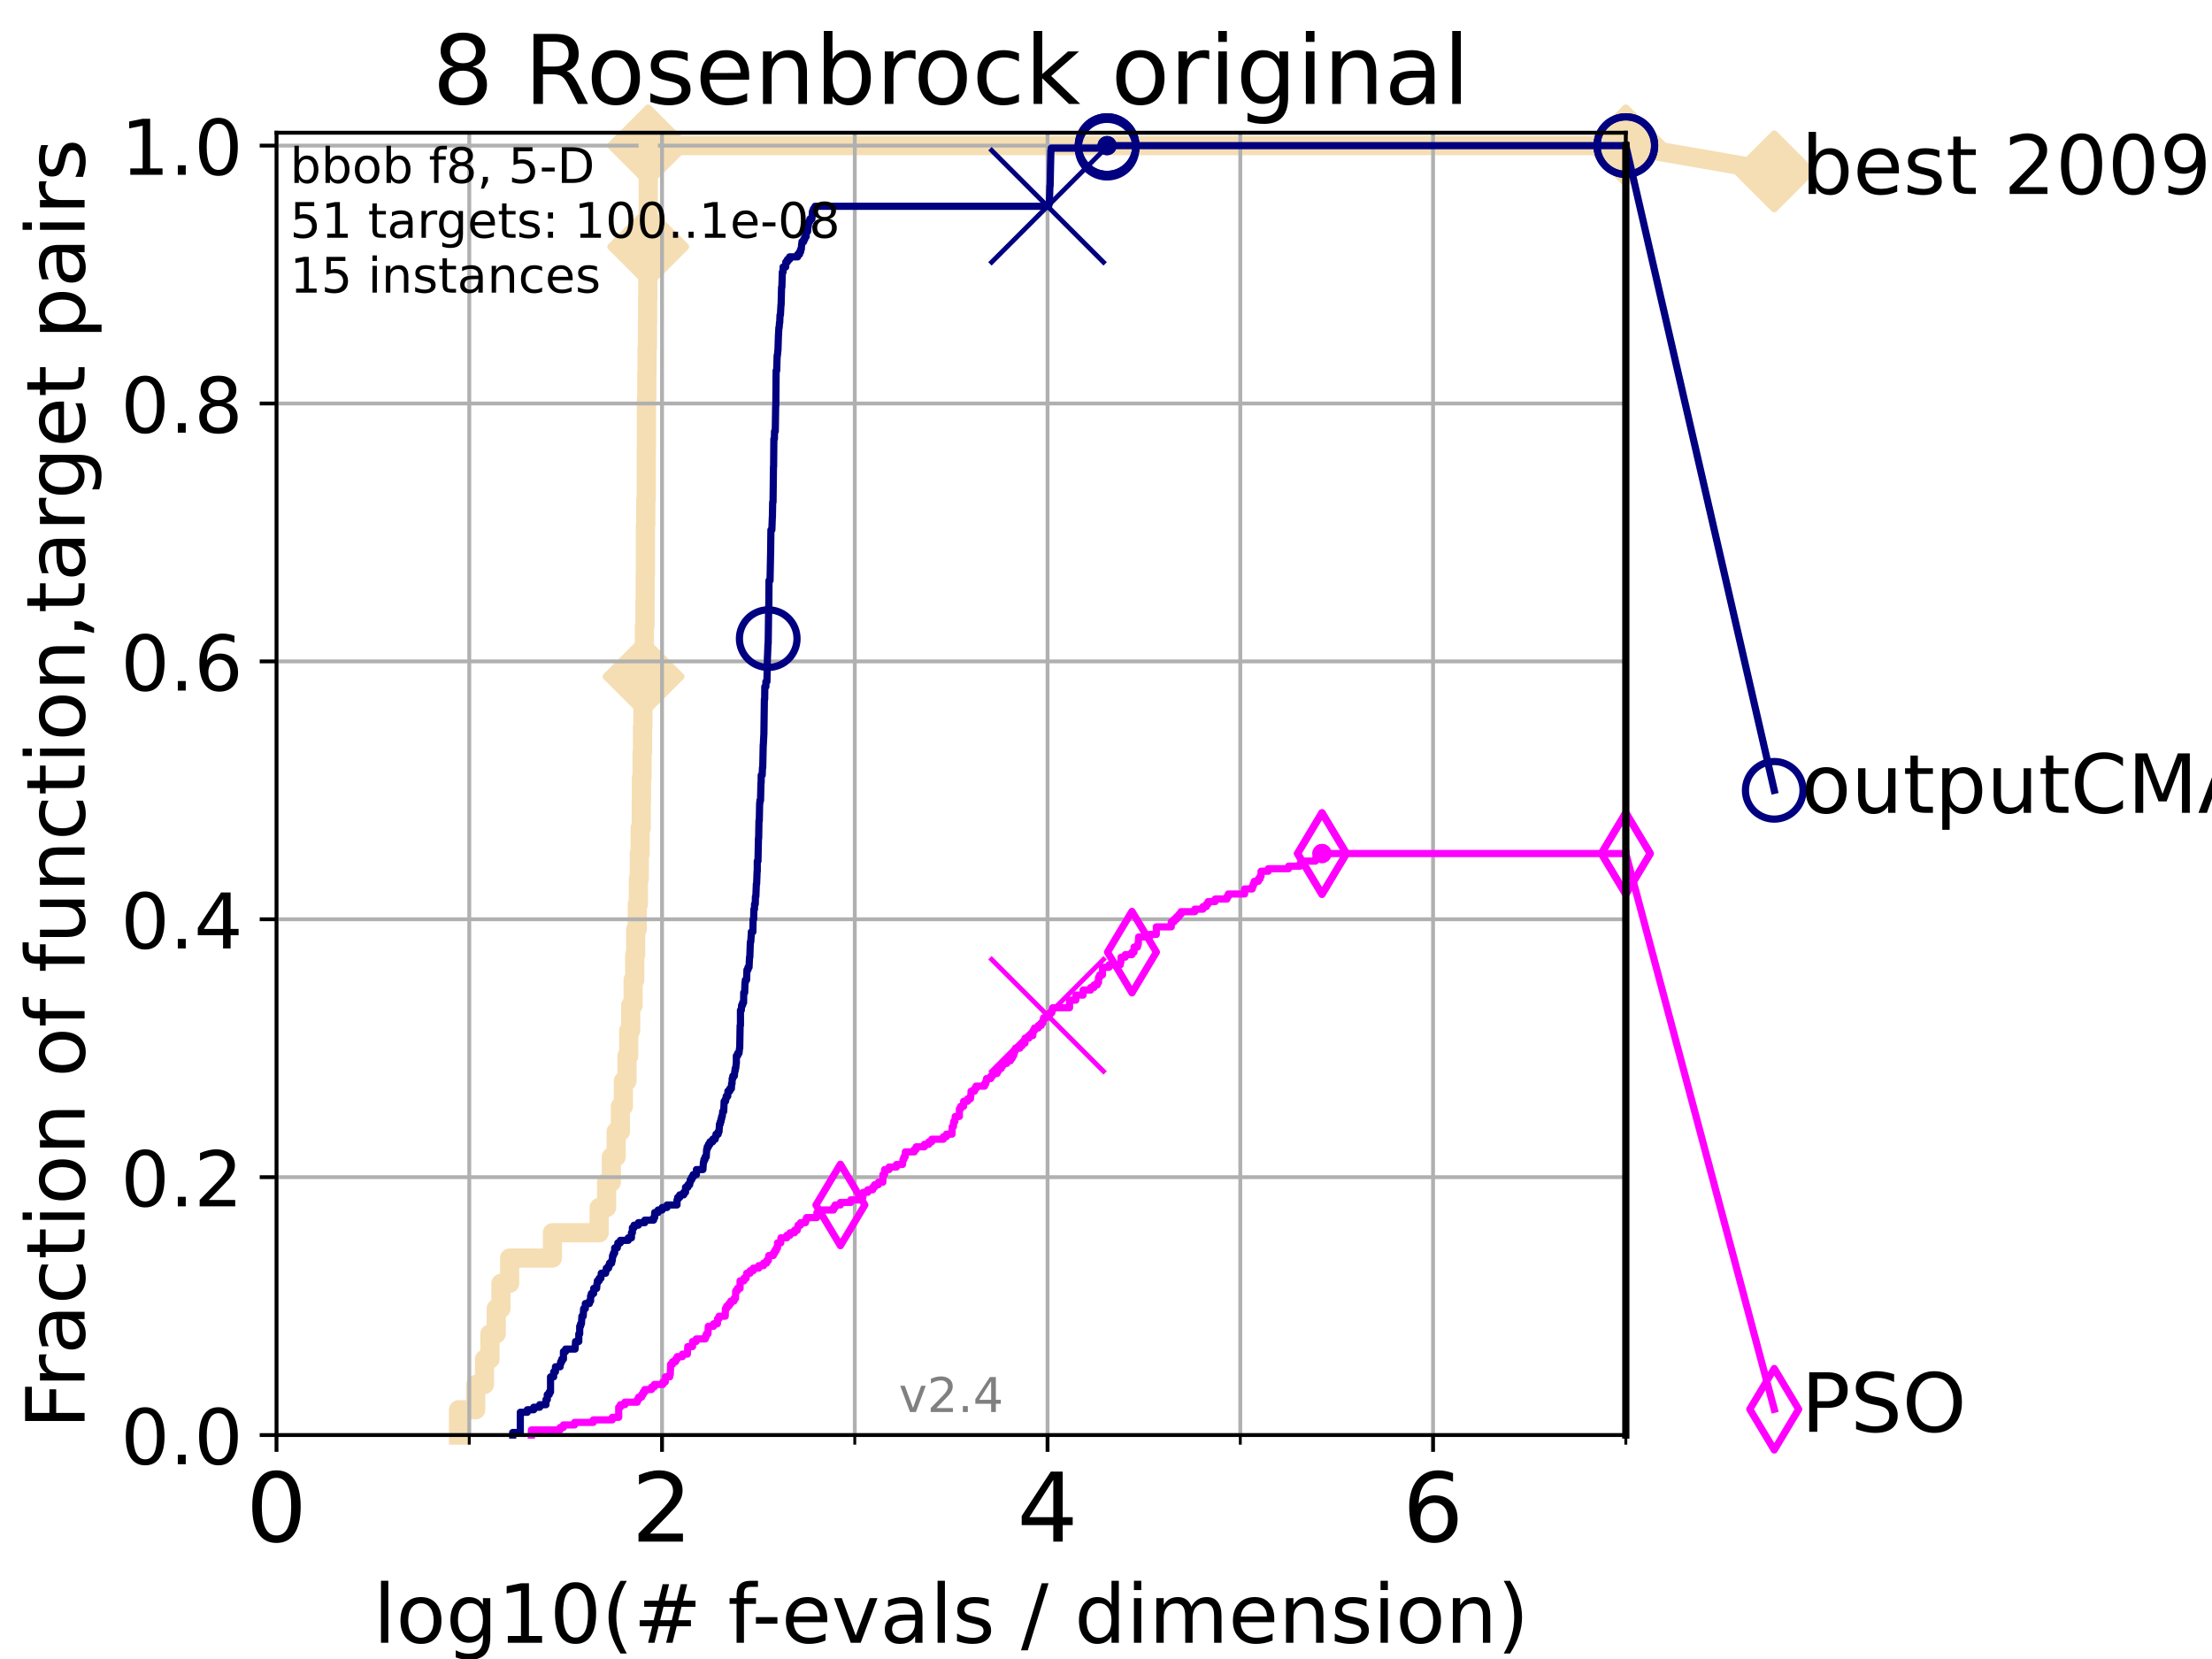 <?xml version="1.0" encoding="utf-8" standalone="no"?>
<!DOCTYPE svg PUBLIC "-//W3C//DTD SVG 1.1//EN"
  "http://www.w3.org/Graphics/SVG/1.1/DTD/svg11.dtd">
<!-- Created with matplotlib (https://matplotlib.org/) -->
<svg height="345.6pt" version="1.1" viewBox="0 0 460.8 345.6" width="460.8pt" xmlns="http://www.w3.org/2000/svg" xmlns:xlink="http://www.w3.org/1999/xlink">
 <defs>
  <style type="text/css">*{stroke-linecap:butt;stroke-linejoin:round;}</style>
 </defs>
 <g id="figure_1">
  <g id="patch_1">
   <path d="M 0 345.6 
L 460.8 345.6 
L 460.8 0 
L 0 0 
z
" style="fill:#ffffff;"/>
  </g>
  <g id="axes_1">
   <g id="patch_2">
    <path d="M 57.6 298.944 
L 338.688 298.944 
L 338.688 27.648 
L 57.6 27.648 
z
" style="fill:#ffffff;"/>
   </g>
   <g id="line2d_1">
    <path d="M 95.526 298.944 
L 95.526 293.677 
L 99.098 293.677 
L 99.098 288.41 
L 100.935 288.41 
L 100.935 283.143 
L 102.06 283.143 
L 102.06 277.877 
L 103.372 277.877 
L 103.372 272.61 
L 104.355 272.61 
L 104.355 267.343 
L 106.169 267.343 
L 106.169 262.076 
L 115.077 262.076 
L 115.077 256.809 
L 124.818 256.809 
L 124.818 251.542 
L 126.372 251.542 
L 126.372 246.275 
L 127.358 246.275 
L 127.358 241.009 
L 128.351 241.009 
L 128.351 235.742 
L 129.233 235.742 
L 129.233 230.475 
L 129.853 230.475 
L 129.853 225.208 
L 130.612 225.208 
L 130.612 219.941 
L 130.979 219.941 
L 130.979 214.674 
L 131.389 214.674 
L 131.389 209.407 
L 131.889 209.407 
L 131.889 204.141 
L 132.23 204.141 
L 132.23 198.874 
L 132.423 198.874 
L 132.423 193.607 
L 132.754 193.607 
L 132.754 188.34 
L 132.987 188.34 
L 132.987 183.073 
L 133.171 183.073 
L 133.171 177.806 
L 133.353 177.806 
L 133.353 172.539 
L 133.578 172.539 
L 133.578 167.272 
L 133.623 167.272 
L 133.623 162.006 
L 133.756 162.006 
L 133.756 156.739 
L 133.844 156.739 
L 133.844 151.472 
L 133.932 151.472 
L 133.932 146.205 
L 133.976 146.205 
L 133.976 140.938 
L 134.063 140.938 
L 134.063 135.671 
L 134.236 135.671 
L 134.236 130.404 
L 134.365 130.404 
L 134.365 125.138 
L 134.407 125.138 
L 134.407 119.871 
L 134.45 119.871 
L 134.45 109.337 
L 134.535 109.337 
L 134.535 104.07 
L 134.619 104.07 
L 134.619 93.536 
L 134.661 93.536 
L 134.661 83.003 
L 134.745 83.003 
L 134.745 77.736 
L 134.787 77.736 
L 134.787 72.469 
L 134.87 72.469 
L 134.87 67.202 
L 134.912 67.202 
L 134.912 61.935 
L 134.953 61.935 
L 134.953 56.668 
L 134.994 56.668 
L 134.994 51.402 
L 135.036 51.402 
L 135.036 30.334 
L 338.688 30.334 
" style="fill:none;stroke:#f5deb3;stroke-linecap:square;stroke-width:4;"/>
   </g>
   <g id="line2d_2">
    <defs>
     <path d="M -0 7.778 
L 7.778 0 
L 0 -7.778 
L -7.778 -0 
z
" id="m191a1d7344" style="stroke:#f5deb3;stroke-linejoin:miter;stroke-width:1.5;"/>
    </defs>
    <g>
     <use style="fill:#f5deb3;stroke:#f5deb3;stroke-linejoin:miter;stroke-width:1.5;" x="134.063" xlink:href="#m191a1d7344" y="140.938"/>
     <use style="fill:#f5deb3;stroke:#f5deb3;stroke-linejoin:miter;stroke-width:1.5;" x="135.036" xlink:href="#m191a1d7344" y="51.402"/>
     <use style="fill:#f5deb3;stroke:#f5deb3;stroke-linejoin:miter;stroke-width:1.5;" x="135.036" xlink:href="#m191a1d7344" y="30.334"/>
     <use style="fill:#f5deb3;stroke:#f5deb3;stroke-linejoin:miter;stroke-width:1.5;" x="135.036" xlink:href="#m191a1d7344" y="30.334"/>
     <use style="fill:#f5deb3;stroke:#f5deb3;stroke-linejoin:miter;stroke-width:1.5;" x="338.688" xlink:href="#m191a1d7344" y="30.334"/>
    </g>
   </g>
   <g id="line2d_3">
    <path style="fill:none;stroke:#f5deb3;stroke-linecap:square;stroke-width:4;"/>
    <g/>
   </g>
   <g id="line2d_4">
    <path d="M 338.688 30.334 
L 369.608 35.706 
" style="fill:none;stroke:#f5deb3;stroke-linecap:square;stroke-width:4;"/>
    <g>
     <use style="fill:#f5deb3;stroke:#f5deb3;stroke-linejoin:miter;stroke-width:1.5;" x="338.688" xlink:href="#m191a1d7344" y="30.334"/>
     <use style="fill:#f5deb3;stroke:#f5deb3;stroke-linejoin:miter;stroke-width:1.5;" x="369.608" xlink:href="#m191a1d7344" y="35.706"/>
    </g>
   </g>
   <g id="matplotlib.axis_1">
    <g id="xtick_1">
     <g id="line2d_5">
      <path clip-path="url(#pe19f0c8ea3)" d="M 57.6 298.944 
L 57.6 27.648 
" style="fill:none;stroke:#b0b0b0;stroke-linecap:square;stroke-width:0.8;"/>
     </g>
     <g id="line2d_6">
      <defs>
       <path d="M 0 0 
L 0 3.5 
" id="m712d3186f4" style="stroke:#000000;stroke-width:0.8;"/>
      </defs>
      <g>
       <use style="stroke:#000000;stroke-width:0.8;" x="57.6" xlink:href="#m712d3186f4" y="298.944"/>
      </g>
     </g>
     <g id="text_1">
      <!-- 0 -->
      <g transform="translate(51.237 321.141)scale(0.2 -0.2)">
       <defs>
        <path d="M 31.781 66.406 
Q 24.172 66.406 20.328 58.906 
Q 16.5 51.422 16.5 36.375 
Q 16.5 21.391 20.328 13.891 
Q 24.172 6.391 31.781 6.391 
Q 39.453 6.391 43.281 13.891 
Q 47.125 21.391 47.125 36.375 
Q 47.125 51.422 43.281 58.906 
Q 39.453 66.406 31.781 66.406 
z
M 31.781 74.219 
Q 44.047 74.219 50.516 64.516 
Q 56.984 54.828 56.984 36.375 
Q 56.984 17.969 50.516 8.266 
Q 44.047 -1.422 31.781 -1.422 
Q 19.531 -1.422 13.062 8.266 
Q 6.594 17.969 6.594 36.375 
Q 6.594 54.828 13.062 64.516 
Q 19.531 74.219 31.781 74.219 
z
" id="DejaVuSans-48"/>
       </defs>
       <use xlink:href="#DejaVuSans-48"/>
      </g>
     </g>
    </g>
    <g id="xtick_2">
     <g id="line2d_7">
      <path clip-path="url(#pe19f0c8ea3)" d="M 137.911 298.944 
L 137.911 27.648 
" style="fill:none;stroke:#b0b0b0;stroke-linecap:square;stroke-width:0.8;"/>
     </g>
     <g id="line2d_8">
      <g>
       <use style="stroke:#000000;stroke-width:0.8;" x="137.911" xlink:href="#m712d3186f4" y="298.944"/>
      </g>
     </g>
     <g id="text_2">
      <!-- 2 -->
      <g transform="translate(131.548 321.141)scale(0.2 -0.2)">
       <defs>
        <path d="M 19.188 8.297 
L 53.609 8.297 
L 53.609 0 
L 7.328 0 
L 7.328 8.297 
Q 12.938 14.109 22.625 23.891 
Q 32.328 33.688 34.812 36.531 
Q 39.547 41.844 41.422 45.531 
Q 43.312 49.219 43.312 52.781 
Q 43.312 58.594 39.234 62.25 
Q 35.156 65.922 28.609 65.922 
Q 23.969 65.922 18.812 64.312 
Q 13.672 62.703 7.812 59.422 
L 7.812 69.391 
Q 13.766 71.781 18.938 73 
Q 24.125 74.219 28.422 74.219 
Q 39.75 74.219 46.484 68.547 
Q 53.219 62.891 53.219 53.422 
Q 53.219 48.922 51.531 44.891 
Q 49.859 40.875 45.406 35.406 
Q 44.188 33.984 37.641 27.219 
Q 31.109 20.453 19.188 8.297 
z
" id="DejaVuSans-50"/>
       </defs>
       <use xlink:href="#DejaVuSans-50"/>
      </g>
     </g>
    </g>
    <g id="xtick_3">
     <g id="line2d_9">
      <path clip-path="url(#pe19f0c8ea3)" d="M 218.222 298.944 
L 218.222 27.648 
" style="fill:none;stroke:#b0b0b0;stroke-linecap:square;stroke-width:0.8;"/>
     </g>
     <g id="line2d_10">
      <g>
       <use style="stroke:#000000;stroke-width:0.8;" x="218.222" xlink:href="#m712d3186f4" y="298.944"/>
      </g>
     </g>
     <g id="text_3">
      <!-- 4 -->
      <g transform="translate(211.859 321.141)scale(0.2 -0.2)">
       <defs>
        <path d="M 37.797 64.312 
L 12.891 25.391 
L 37.797 25.391 
z
M 35.203 72.906 
L 47.609 72.906 
L 47.609 25.391 
L 58.016 25.391 
L 58.016 17.188 
L 47.609 17.188 
L 47.609 0 
L 37.797 0 
L 37.797 17.188 
L 4.891 17.188 
L 4.891 26.703 
z
" id="DejaVuSans-52"/>
       </defs>
       <use xlink:href="#DejaVuSans-52"/>
      </g>
     </g>
    </g>
    <g id="xtick_4">
     <g id="line2d_11">
      <path clip-path="url(#pe19f0c8ea3)" d="M 298.533 298.944 
L 298.533 27.648 
" style="fill:none;stroke:#b0b0b0;stroke-linecap:square;stroke-width:0.8;"/>
     </g>
     <g id="line2d_12">
      <g>
       <use style="stroke:#000000;stroke-width:0.8;" x="298.533" xlink:href="#m712d3186f4" y="298.944"/>
      </g>
     </g>
     <g id="text_4">
      <!-- 6 -->
      <g transform="translate(292.17 321.141)scale(0.2 -0.2)">
       <defs>
        <path d="M 33.016 40.375 
Q 26.375 40.375 22.484 35.828 
Q 18.609 31.297 18.609 23.391 
Q 18.609 15.531 22.484 10.953 
Q 26.375 6.391 33.016 6.391 
Q 39.656 6.391 43.531 10.953 
Q 47.406 15.531 47.406 23.391 
Q 47.406 31.297 43.531 35.828 
Q 39.656 40.375 33.016 40.375 
z
M 52.594 71.297 
L 52.594 62.312 
Q 48.875 64.062 45.094 64.984 
Q 41.312 65.922 37.594 65.922 
Q 27.828 65.922 22.672 59.328 
Q 17.531 52.734 16.797 39.406 
Q 19.672 43.656 24.016 45.922 
Q 28.375 48.188 33.594 48.188 
Q 44.578 48.188 50.953 41.516 
Q 57.328 34.859 57.328 23.391 
Q 57.328 12.156 50.688 5.359 
Q 44.047 -1.422 33.016 -1.422 
Q 20.359 -1.422 13.672 8.266 
Q 6.984 17.969 6.984 36.375 
Q 6.984 53.656 15.188 63.938 
Q 23.391 74.219 37.203 74.219 
Q 40.922 74.219 44.703 73.484 
Q 48.484 72.75 52.594 71.297 
z
" id="DejaVuSans-54"/>
       </defs>
       <use xlink:href="#DejaVuSans-54"/>
      </g>
     </g>
    </g>
    <g id="xtick_5">
     <g id="line2d_13">
      <path clip-path="url(#pe19f0c8ea3)" d="M 97.755 298.944 
L 97.755 27.648 
" style="fill:none;stroke:#b0b0b0;stroke-linecap:square;stroke-width:0.8;"/>
     </g>
     <g id="line2d_14">
      <defs>
       <path d="M 0 0 
L 0 2 
" id="m6d786412ea" style="stroke:#000000;stroke-width:0.6;"/>
      </defs>
      <g>
       <use style="stroke:#000000;stroke-width:0.6;" x="97.755" xlink:href="#m6d786412ea" y="298.944"/>
      </g>
     </g>
    </g>
    <g id="xtick_6">
     <g id="line2d_15">
      <path clip-path="url(#pe19f0c8ea3)" d="M 178.066 298.944 
L 178.066 27.648 
" style="fill:none;stroke:#b0b0b0;stroke-linecap:square;stroke-width:0.8;"/>
     </g>
     <g id="line2d_16">
      <g>
       <use style="stroke:#000000;stroke-width:0.6;" x="178.066" xlink:href="#m6d786412ea" y="298.944"/>
      </g>
     </g>
    </g>
    <g id="xtick_7">
     <g id="line2d_17">
      <path clip-path="url(#pe19f0c8ea3)" d="M 258.377 298.944 
L 258.377 27.648 
" style="fill:none;stroke:#b0b0b0;stroke-linecap:square;stroke-width:0.8;"/>
     </g>
     <g id="line2d_18">
      <g>
       <use style="stroke:#000000;stroke-width:0.6;" x="258.377" xlink:href="#m6d786412ea" y="298.944"/>
      </g>
     </g>
    </g>
    <g id="xtick_8">
     <g id="line2d_19">
      <path clip-path="url(#pe19f0c8ea3)" d="M 338.688 298.944 
L 338.688 27.648 
" style="fill:none;stroke:#b0b0b0;stroke-linecap:square;stroke-width:0.8;"/>
     </g>
     <g id="line2d_20">
      <g>
       <use style="stroke:#000000;stroke-width:0.6;" x="338.688" xlink:href="#m6d786412ea" y="298.944"/>
      </g>
     </g>
    </g>
    <g id="text_5">
     <!-- log10(# f-evals / dimension) -->
     <g transform="translate(77.764 342.218)scale(0.17 -0.17)">
      <defs>
       <path d="M 9.422 75.984 
L 18.406 75.984 
L 18.406 0 
L 9.422 0 
z
" id="DejaVuSans-108"/>
       <path d="M 30.609 48.391 
Q 23.391 48.391 19.188 42.75 
Q 14.984 37.109 14.984 27.297 
Q 14.984 17.484 19.156 11.844 
Q 23.344 6.203 30.609 6.203 
Q 37.797 6.203 41.984 11.859 
Q 46.188 17.531 46.188 27.297 
Q 46.188 37.016 41.984 42.703 
Q 37.797 48.391 30.609 48.391 
z
M 30.609 56 
Q 42.328 56 49.016 48.375 
Q 55.719 40.766 55.719 27.297 
Q 55.719 13.875 49.016 6.219 
Q 42.328 -1.422 30.609 -1.422 
Q 18.844 -1.422 12.172 6.219 
Q 5.516 13.875 5.516 27.297 
Q 5.516 40.766 12.172 48.375 
Q 18.844 56 30.609 56 
z
" id="DejaVuSans-111"/>
       <path d="M 45.406 27.984 
Q 45.406 37.75 41.375 43.109 
Q 37.359 48.484 30.078 48.484 
Q 22.859 48.484 18.828 43.109 
Q 14.797 37.75 14.797 27.984 
Q 14.797 18.266 18.828 12.891 
Q 22.859 7.516 30.078 7.516 
Q 37.359 7.516 41.375 12.891 
Q 45.406 18.266 45.406 27.984 
z
M 54.391 6.781 
Q 54.391 -7.172 48.188 -13.984 
Q 42 -20.797 29.203 -20.797 
Q 24.469 -20.797 20.266 -20.094 
Q 16.062 -19.391 12.109 -17.922 
L 12.109 -9.188 
Q 16.062 -11.328 19.922 -12.344 
Q 23.781 -13.375 27.781 -13.375 
Q 36.625 -13.375 41.016 -8.766 
Q 45.406 -4.156 45.406 5.172 
L 45.406 9.625 
Q 42.625 4.781 38.281 2.391 
Q 33.938 0 27.875 0 
Q 17.828 0 11.672 7.656 
Q 5.516 15.328 5.516 27.984 
Q 5.516 40.672 11.672 48.328 
Q 17.828 56 27.875 56 
Q 33.938 56 38.281 53.609 
Q 42.625 51.219 45.406 46.391 
L 45.406 54.688 
L 54.391 54.688 
z
" id="DejaVuSans-103"/>
       <path d="M 12.406 8.297 
L 28.516 8.297 
L 28.516 63.922 
L 10.984 60.406 
L 10.984 69.391 
L 28.422 72.906 
L 38.281 72.906 
L 38.281 8.297 
L 54.391 8.297 
L 54.391 0 
L 12.406 0 
z
" id="DejaVuSans-49"/>
       <path d="M 31 75.875 
Q 24.469 64.656 21.281 53.656 
Q 18.109 42.672 18.109 31.391 
Q 18.109 20.125 21.312 9.062 
Q 24.516 -2 31 -13.188 
L 23.188 -13.188 
Q 15.875 -1.703 12.234 9.375 
Q 8.594 20.453 8.594 31.391 
Q 8.594 42.281 12.203 53.312 
Q 15.828 64.359 23.188 75.875 
z
" id="DejaVuSans-40"/>
       <path d="M 51.125 44 
L 36.922 44 
L 32.812 27.688 
L 47.125 27.688 
z
M 43.797 71.781 
L 38.719 51.516 
L 52.984 51.516 
L 58.109 71.781 
L 65.922 71.781 
L 60.891 51.516 
L 76.125 51.516 
L 76.125 44 
L 58.984 44 
L 54.984 27.688 
L 70.516 27.688 
L 70.516 20.219 
L 53.078 20.219 
L 48 0 
L 40.188 0 
L 45.219 20.219 
L 30.906 20.219 
L 25.875 0 
L 18.016 0 
L 23.094 20.219 
L 7.719 20.219 
L 7.719 27.688 
L 24.906 27.688 
L 29 44 
L 13.281 44 
L 13.281 51.516 
L 30.906 51.516 
L 35.891 71.781 
z
" id="DejaVuSans-35"/>
       <path id="DejaVuSans-32"/>
       <path d="M 37.109 75.984 
L 37.109 68.5 
L 28.516 68.5 
Q 23.688 68.5 21.797 66.547 
Q 19.922 64.594 19.922 59.516 
L 19.922 54.688 
L 34.719 54.688 
L 34.719 47.703 
L 19.922 47.703 
L 19.922 0 
L 10.891 0 
L 10.891 47.703 
L 2.297 47.703 
L 2.297 54.688 
L 10.891 54.688 
L 10.891 58.5 
Q 10.891 67.625 15.141 71.797 
Q 19.391 75.984 28.609 75.984 
z
" id="DejaVuSans-102"/>
       <path d="M 4.891 31.391 
L 31.203 31.391 
L 31.203 23.391 
L 4.891 23.391 
z
" id="DejaVuSans-45"/>
       <path d="M 56.203 29.594 
L 56.203 25.203 
L 14.891 25.203 
Q 15.484 15.922 20.484 11.062 
Q 25.484 6.203 34.422 6.203 
Q 39.594 6.203 44.453 7.469 
Q 49.312 8.734 54.109 11.281 
L 54.109 2.781 
Q 49.266 0.734 44.188 -0.344 
Q 39.109 -1.422 33.891 -1.422 
Q 20.797 -1.422 13.156 6.188 
Q 5.516 13.812 5.516 26.812 
Q 5.516 40.234 12.766 48.109 
Q 20.016 56 32.328 56 
Q 43.359 56 49.781 48.891 
Q 56.203 41.797 56.203 29.594 
z
M 47.219 32.234 
Q 47.125 39.594 43.094 43.984 
Q 39.062 48.391 32.422 48.391 
Q 24.906 48.391 20.391 44.141 
Q 15.875 39.891 15.188 32.172 
z
" id="DejaVuSans-101"/>
       <path d="M 2.984 54.688 
L 12.5 54.688 
L 29.594 8.797 
L 46.688 54.688 
L 56.203 54.688 
L 35.688 0 
L 23.484 0 
z
" id="DejaVuSans-118"/>
       <path d="M 34.281 27.484 
Q 23.391 27.484 19.188 25 
Q 14.984 22.516 14.984 16.5 
Q 14.984 11.719 18.141 8.906 
Q 21.297 6.109 26.703 6.109 
Q 34.188 6.109 38.703 11.406 
Q 43.219 16.703 43.219 25.484 
L 43.219 27.484 
z
M 52.203 31.203 
L 52.203 0 
L 43.219 0 
L 43.219 8.297 
Q 40.141 3.328 35.547 0.953 
Q 30.953 -1.422 24.312 -1.422 
Q 15.922 -1.422 10.953 3.297 
Q 6 8.016 6 15.922 
Q 6 25.141 12.172 29.828 
Q 18.359 34.516 30.609 34.516 
L 43.219 34.516 
L 43.219 35.406 
Q 43.219 41.609 39.141 45 
Q 35.062 48.391 27.688 48.391 
Q 23 48.391 18.547 47.266 
Q 14.109 46.141 10.016 43.891 
L 10.016 52.203 
Q 14.938 54.109 19.578 55.047 
Q 24.219 56 28.609 56 
Q 40.484 56 46.344 49.844 
Q 52.203 43.703 52.203 31.203 
z
" id="DejaVuSans-97"/>
       <path d="M 44.281 53.078 
L 44.281 44.578 
Q 40.484 46.531 36.375 47.5 
Q 32.281 48.484 27.875 48.484 
Q 21.188 48.484 17.844 46.438 
Q 14.5 44.391 14.5 40.281 
Q 14.5 37.156 16.891 35.375 
Q 19.281 33.594 26.516 31.984 
L 29.594 31.297 
Q 39.156 29.25 43.188 25.516 
Q 47.219 21.781 47.219 15.094 
Q 47.219 7.469 41.188 3.016 
Q 35.156 -1.422 24.609 -1.422 
Q 20.219 -1.422 15.453 -0.562 
Q 10.688 0.297 5.422 2 
L 5.422 11.281 
Q 10.406 8.688 15.234 7.391 
Q 20.062 6.109 24.812 6.109 
Q 31.156 6.109 34.562 8.281 
Q 37.984 10.453 37.984 14.406 
Q 37.984 18.062 35.516 20.016 
Q 33.062 21.969 24.703 23.781 
L 21.578 24.516 
Q 13.234 26.266 9.516 29.906 
Q 5.812 33.547 5.812 39.891 
Q 5.812 47.609 11.281 51.797 
Q 16.75 56 26.812 56 
Q 31.781 56 36.172 55.266 
Q 40.578 54.547 44.281 53.078 
z
" id="DejaVuSans-115"/>
       <path d="M 25.391 72.906 
L 33.688 72.906 
L 8.297 -9.281 
L 0 -9.281 
z
" id="DejaVuSans-47"/>
       <path d="M 45.406 46.391 
L 45.406 75.984 
L 54.391 75.984 
L 54.391 0 
L 45.406 0 
L 45.406 8.203 
Q 42.578 3.328 38.25 0.953 
Q 33.938 -1.422 27.875 -1.422 
Q 17.969 -1.422 11.734 6.484 
Q 5.516 14.406 5.516 27.297 
Q 5.516 40.188 11.734 48.094 
Q 17.969 56 27.875 56 
Q 33.938 56 38.25 53.625 
Q 42.578 51.266 45.406 46.391 
z
M 14.797 27.297 
Q 14.797 17.391 18.875 11.75 
Q 22.953 6.109 30.078 6.109 
Q 37.203 6.109 41.297 11.75 
Q 45.406 17.391 45.406 27.297 
Q 45.406 37.203 41.297 42.844 
Q 37.203 48.484 30.078 48.484 
Q 22.953 48.484 18.875 42.844 
Q 14.797 37.203 14.797 27.297 
z
" id="DejaVuSans-100"/>
       <path d="M 9.422 54.688 
L 18.406 54.688 
L 18.406 0 
L 9.422 0 
z
M 9.422 75.984 
L 18.406 75.984 
L 18.406 64.594 
L 9.422 64.594 
z
" id="DejaVuSans-105"/>
       <path d="M 52 44.188 
Q 55.375 50.25 60.062 53.125 
Q 64.75 56 71.094 56 
Q 79.641 56 84.281 50.016 
Q 88.922 44.047 88.922 33.016 
L 88.922 0 
L 79.891 0 
L 79.891 32.719 
Q 79.891 40.578 77.094 44.375 
Q 74.312 48.188 68.609 48.188 
Q 61.625 48.188 57.562 43.547 
Q 53.516 38.922 53.516 30.906 
L 53.516 0 
L 44.484 0 
L 44.484 32.719 
Q 44.484 40.625 41.703 44.406 
Q 38.922 48.188 33.109 48.188 
Q 26.219 48.188 22.156 43.531 
Q 18.109 38.875 18.109 30.906 
L 18.109 0 
L 9.078 0 
L 9.078 54.688 
L 18.109 54.688 
L 18.109 46.188 
Q 21.188 51.219 25.484 53.609 
Q 29.781 56 35.688 56 
Q 41.656 56 45.828 52.969 
Q 50 49.953 52 44.188 
z
" id="DejaVuSans-109"/>
       <path d="M 54.891 33.016 
L 54.891 0 
L 45.906 0 
L 45.906 32.719 
Q 45.906 40.484 42.875 44.328 
Q 39.844 48.188 33.797 48.188 
Q 26.516 48.188 22.312 43.547 
Q 18.109 38.922 18.109 30.906 
L 18.109 0 
L 9.078 0 
L 9.078 54.688 
L 18.109 54.688 
L 18.109 46.188 
Q 21.344 51.125 25.703 53.562 
Q 30.078 56 35.797 56 
Q 45.219 56 50.047 50.172 
Q 54.891 44.344 54.891 33.016 
z
" id="DejaVuSans-110"/>
       <path d="M 8.016 75.875 
L 15.828 75.875 
Q 23.141 64.359 26.781 53.312 
Q 30.422 42.281 30.422 31.391 
Q 30.422 20.453 26.781 9.375 
Q 23.141 -1.703 15.828 -13.188 
L 8.016 -13.188 
Q 14.5 -2 17.703 9.062 
Q 20.906 20.125 20.906 31.391 
Q 20.906 42.672 17.703 53.656 
Q 14.5 64.656 8.016 75.875 
z
" id="DejaVuSans-41"/>
      </defs>
      <use xlink:href="#DejaVuSans-108"/>
      <use x="27.783" xlink:href="#DejaVuSans-111"/>
      <use x="88.965" xlink:href="#DejaVuSans-103"/>
      <use x="152.441" xlink:href="#DejaVuSans-49"/>
      <use x="216.064" xlink:href="#DejaVuSans-48"/>
      <use x="279.688" xlink:href="#DejaVuSans-40"/>
      <use x="318.701" xlink:href="#DejaVuSans-35"/>
      <use x="402.49" xlink:href="#DejaVuSans-32"/>
      <use x="434.277" xlink:href="#DejaVuSans-102"/>
      <use x="463.982" xlink:href="#DejaVuSans-45"/>
      <use x="500.066" xlink:href="#DejaVuSans-101"/>
      <use x="561.59" xlink:href="#DejaVuSans-118"/>
      <use x="620.77" xlink:href="#DejaVuSans-97"/>
      <use x="682.049" xlink:href="#DejaVuSans-108"/>
      <use x="709.832" xlink:href="#DejaVuSans-115"/>
      <use x="761.932" xlink:href="#DejaVuSans-32"/>
      <use x="793.719" xlink:href="#DejaVuSans-47"/>
      <use x="827.41" xlink:href="#DejaVuSans-32"/>
      <use x="859.197" xlink:href="#DejaVuSans-100"/>
      <use x="922.674" xlink:href="#DejaVuSans-105"/>
      <use x="950.457" xlink:href="#DejaVuSans-109"/>
      <use x="1047.869" xlink:href="#DejaVuSans-101"/>
      <use x="1109.393" xlink:href="#DejaVuSans-110"/>
      <use x="1172.771" xlink:href="#DejaVuSans-115"/>
      <use x="1224.871" xlink:href="#DejaVuSans-105"/>
      <use x="1252.654" xlink:href="#DejaVuSans-111"/>
      <use x="1313.836" xlink:href="#DejaVuSans-110"/>
      <use x="1377.215" xlink:href="#DejaVuSans-41"/>
     </g>
    </g>
   </g>
   <g id="matplotlib.axis_2">
    <g id="ytick_1">
     <g id="line2d_21">
      <path clip-path="url(#pe19f0c8ea3)" d="M 57.6 298.944 
L 338.688 298.944 
" style="fill:none;stroke:#b0b0b0;stroke-linecap:square;stroke-width:0.8;"/>
     </g>
     <g id="line2d_22">
      <defs>
       <path d="M 0 0 
L -3.5 0 
" id="m418ea59f22" style="stroke:#000000;stroke-width:0.8;"/>
      </defs>
      <g>
       <use style="stroke:#000000;stroke-width:0.8;" x="57.6" xlink:href="#m418ea59f22" y="298.944"/>
      </g>
     </g>
     <g id="text_6">
      <!-- 0.0 -->
      <g transform="translate(25.155 305.023)scale(0.16 -0.16)">
       <defs>
        <path d="M 10.688 12.406 
L 21 12.406 
L 21 0 
L 10.688 0 
z
" id="DejaVuSans-46"/>
       </defs>
       <use xlink:href="#DejaVuSans-48"/>
       <use x="63.623" xlink:href="#DejaVuSans-46"/>
       <use x="95.41" xlink:href="#DejaVuSans-48"/>
      </g>
     </g>
    </g>
    <g id="ytick_2">
     <g id="line2d_23">
      <path clip-path="url(#pe19f0c8ea3)" d="M 57.6 245.222 
L 338.688 245.222 
" style="fill:none;stroke:#b0b0b0;stroke-linecap:square;stroke-width:0.8;"/>
     </g>
     <g id="line2d_24">
      <g>
       <use style="stroke:#000000;stroke-width:0.8;" x="57.6" xlink:href="#m418ea59f22" y="245.222"/>
      </g>
     </g>
     <g id="text_7">
      <!-- 0.2 -->
      <g transform="translate(25.155 251.301)scale(0.16 -0.16)">
       <use xlink:href="#DejaVuSans-48"/>
       <use x="63.623" xlink:href="#DejaVuSans-46"/>
       <use x="95.41" xlink:href="#DejaVuSans-50"/>
      </g>
     </g>
    </g>
    <g id="ytick_3">
     <g id="line2d_25">
      <path clip-path="url(#pe19f0c8ea3)" d="M 57.6 191.5 
L 338.688 191.5 
" style="fill:none;stroke:#b0b0b0;stroke-linecap:square;stroke-width:0.8;"/>
     </g>
     <g id="line2d_26">
      <g>
       <use style="stroke:#000000;stroke-width:0.8;" x="57.6" xlink:href="#m418ea59f22" y="191.5"/>
      </g>
     </g>
     <g id="text_8">
      <!-- 0.4 -->
      <g transform="translate(25.155 197.579)scale(0.16 -0.16)">
       <use xlink:href="#DejaVuSans-48"/>
       <use x="63.623" xlink:href="#DejaVuSans-46"/>
       <use x="95.41" xlink:href="#DejaVuSans-52"/>
      </g>
     </g>
    </g>
    <g id="ytick_4">
     <g id="line2d_27">
      <path clip-path="url(#pe19f0c8ea3)" d="M 57.6 137.778 
L 338.688 137.778 
" style="fill:none;stroke:#b0b0b0;stroke-linecap:square;stroke-width:0.8;"/>
     </g>
     <g id="line2d_28">
      <g>
       <use style="stroke:#000000;stroke-width:0.8;" x="57.6" xlink:href="#m418ea59f22" y="137.778"/>
      </g>
     </g>
     <g id="text_9">
      <!-- 0.6 -->
      <g transform="translate(25.155 143.857)scale(0.16 -0.16)">
       <use xlink:href="#DejaVuSans-48"/>
       <use x="63.623" xlink:href="#DejaVuSans-46"/>
       <use x="95.41" xlink:href="#DejaVuSans-54"/>
      </g>
     </g>
    </g>
    <g id="ytick_5">
     <g id="line2d_29">
      <path clip-path="url(#pe19f0c8ea3)" d="M 57.6 84.056 
L 338.688 84.056 
" style="fill:none;stroke:#b0b0b0;stroke-linecap:square;stroke-width:0.8;"/>
     </g>
     <g id="line2d_30">
      <g>
       <use style="stroke:#000000;stroke-width:0.8;" x="57.6" xlink:href="#m418ea59f22" y="84.056"/>
      </g>
     </g>
     <g id="text_10">
      <!-- 0.8 -->
      <g transform="translate(25.155 90.135)scale(0.16 -0.16)">
       <defs>
        <path d="M 31.781 34.625 
Q 24.75 34.625 20.719 30.859 
Q 16.703 27.094 16.703 20.516 
Q 16.703 13.922 20.719 10.156 
Q 24.75 6.391 31.781 6.391 
Q 38.812 6.391 42.859 10.172 
Q 46.922 13.969 46.922 20.516 
Q 46.922 27.094 42.891 30.859 
Q 38.875 34.625 31.781 34.625 
z
M 21.922 38.812 
Q 15.578 40.375 12.031 44.719 
Q 8.5 49.078 8.5 55.328 
Q 8.5 64.062 14.719 69.141 
Q 20.953 74.219 31.781 74.219 
Q 42.672 74.219 48.875 69.141 
Q 55.078 64.062 55.078 55.328 
Q 55.078 49.078 51.531 44.719 
Q 48 40.375 41.703 38.812 
Q 48.828 37.156 52.797 32.312 
Q 56.781 27.484 56.781 20.516 
Q 56.781 9.906 50.312 4.234 
Q 43.844 -1.422 31.781 -1.422 
Q 19.734 -1.422 13.25 4.234 
Q 6.781 9.906 6.781 20.516 
Q 6.781 27.484 10.781 32.312 
Q 14.797 37.156 21.922 38.812 
z
M 18.312 54.391 
Q 18.312 48.734 21.844 45.562 
Q 25.391 42.391 31.781 42.391 
Q 38.141 42.391 41.719 45.562 
Q 45.312 48.734 45.312 54.391 
Q 45.312 60.062 41.719 63.234 
Q 38.141 66.406 31.781 66.406 
Q 25.391 66.406 21.844 63.234 
Q 18.312 60.062 18.312 54.391 
z
" id="DejaVuSans-56"/>
       </defs>
       <use xlink:href="#DejaVuSans-48"/>
       <use x="63.623" xlink:href="#DejaVuSans-46"/>
       <use x="95.41" xlink:href="#DejaVuSans-56"/>
      </g>
     </g>
    </g>
    <g id="ytick_6">
     <g id="line2d_31">
      <path clip-path="url(#pe19f0c8ea3)" d="M 57.6 30.334 
L 338.688 30.334 
" style="fill:none;stroke:#b0b0b0;stroke-linecap:square;stroke-width:0.8;"/>
     </g>
     <g id="line2d_32">
      <g>
       <use style="stroke:#000000;stroke-width:0.8;" x="57.6" xlink:href="#m418ea59f22" y="30.334"/>
      </g>
     </g>
     <g id="text_11">
      <!-- 1.0 -->
      <g transform="translate(25.155 36.413)scale(0.16 -0.16)">
       <use xlink:href="#DejaVuSans-49"/>
       <use x="63.623" xlink:href="#DejaVuSans-46"/>
       <use x="95.41" xlink:href="#DejaVuSans-48"/>
      </g>
     </g>
    </g>
    <g id="text_12">
     <!-- Fraction of function,target pairs -->
     <g transform="translate(17.62 297.681)rotate(-90)scale(0.17 -0.17)">
      <defs>
       <path d="M 9.812 72.906 
L 51.703 72.906 
L 51.703 64.594 
L 19.672 64.594 
L 19.672 43.109 
L 48.578 43.109 
L 48.578 34.812 
L 19.672 34.812 
L 19.672 0 
L 9.812 0 
z
" id="DejaVuSans-70"/>
       <path d="M 41.109 46.297 
Q 39.594 47.172 37.812 47.578 
Q 36.031 48 33.891 48 
Q 26.266 48 22.188 43.047 
Q 18.109 38.094 18.109 28.812 
L 18.109 0 
L 9.078 0 
L 9.078 54.688 
L 18.109 54.688 
L 18.109 46.188 
Q 20.953 51.172 25.484 53.578 
Q 30.031 56 36.531 56 
Q 37.453 56 38.578 55.875 
Q 39.703 55.766 41.062 55.516 
z
" id="DejaVuSans-114"/>
       <path d="M 48.781 52.594 
L 48.781 44.188 
Q 44.969 46.297 41.141 47.344 
Q 37.312 48.391 33.406 48.391 
Q 24.656 48.391 19.812 42.844 
Q 14.984 37.312 14.984 27.297 
Q 14.984 17.281 19.812 11.734 
Q 24.656 6.203 33.406 6.203 
Q 37.312 6.203 41.141 7.25 
Q 44.969 8.297 48.781 10.406 
L 48.781 2.094 
Q 45.016 0.344 40.984 -0.531 
Q 36.969 -1.422 32.422 -1.422 
Q 20.062 -1.422 12.781 6.344 
Q 5.516 14.109 5.516 27.297 
Q 5.516 40.672 12.859 48.328 
Q 20.219 56 33.016 56 
Q 37.156 56 41.109 55.141 
Q 45.062 54.297 48.781 52.594 
z
" id="DejaVuSans-99"/>
       <path d="M 18.312 70.219 
L 18.312 54.688 
L 36.812 54.688 
L 36.812 47.703 
L 18.312 47.703 
L 18.312 18.016 
Q 18.312 11.328 20.141 9.422 
Q 21.969 7.516 27.594 7.516 
L 36.812 7.516 
L 36.812 0 
L 27.594 0 
Q 17.188 0 13.234 3.875 
Q 9.281 7.766 9.281 18.016 
L 9.281 47.703 
L 2.688 47.703 
L 2.688 54.688 
L 9.281 54.688 
L 9.281 70.219 
z
" id="DejaVuSans-116"/>
       <path d="M 8.5 21.578 
L 8.5 54.688 
L 17.484 54.688 
L 17.484 21.922 
Q 17.484 14.156 20.5 10.266 
Q 23.531 6.391 29.594 6.391 
Q 36.859 6.391 41.078 11.031 
Q 45.312 15.672 45.312 23.688 
L 45.312 54.688 
L 54.297 54.688 
L 54.297 0 
L 45.312 0 
L 45.312 8.406 
Q 42.047 3.422 37.719 1 
Q 33.406 -1.422 27.688 -1.422 
Q 18.266 -1.422 13.375 4.438 
Q 8.5 10.297 8.5 21.578 
z
M 31.109 56 
z
" id="DejaVuSans-117"/>
       <path d="M 11.719 12.406 
L 22.016 12.406 
L 22.016 4 
L 14.016 -11.625 
L 7.719 -11.625 
L 11.719 4 
z
" id="DejaVuSans-44"/>
       <path d="M 18.109 8.203 
L 18.109 -20.797 
L 9.078 -20.797 
L 9.078 54.688 
L 18.109 54.688 
L 18.109 46.391 
Q 20.953 51.266 25.266 53.625 
Q 29.594 56 35.594 56 
Q 45.562 56 51.781 48.094 
Q 58.016 40.188 58.016 27.297 
Q 58.016 14.406 51.781 6.484 
Q 45.562 -1.422 35.594 -1.422 
Q 29.594 -1.422 25.266 0.953 
Q 20.953 3.328 18.109 8.203 
z
M 48.688 27.297 
Q 48.688 37.203 44.609 42.844 
Q 40.531 48.484 33.406 48.484 
Q 26.266 48.484 22.188 42.844 
Q 18.109 37.203 18.109 27.297 
Q 18.109 17.391 22.188 11.75 
Q 26.266 6.109 33.406 6.109 
Q 40.531 6.109 44.609 11.75 
Q 48.688 17.391 48.688 27.297 
z
" id="DejaVuSans-112"/>
      </defs>
      <use xlink:href="#DejaVuSans-70"/>
      <use x="50.27" xlink:href="#DejaVuSans-114"/>
      <use x="91.383" xlink:href="#DejaVuSans-97"/>
      <use x="152.662" xlink:href="#DejaVuSans-99"/>
      <use x="207.643" xlink:href="#DejaVuSans-116"/>
      <use x="246.852" xlink:href="#DejaVuSans-105"/>
      <use x="274.635" xlink:href="#DejaVuSans-111"/>
      <use x="335.816" xlink:href="#DejaVuSans-110"/>
      <use x="399.195" xlink:href="#DejaVuSans-32"/>
      <use x="430.982" xlink:href="#DejaVuSans-111"/>
      <use x="492.164" xlink:href="#DejaVuSans-102"/>
      <use x="527.369" xlink:href="#DejaVuSans-32"/>
      <use x="559.156" xlink:href="#DejaVuSans-102"/>
      <use x="594.361" xlink:href="#DejaVuSans-117"/>
      <use x="657.74" xlink:href="#DejaVuSans-110"/>
      <use x="721.119" xlink:href="#DejaVuSans-99"/>
      <use x="776.1" xlink:href="#DejaVuSans-116"/>
      <use x="815.309" xlink:href="#DejaVuSans-105"/>
      <use x="843.092" xlink:href="#DejaVuSans-111"/>
      <use x="904.273" xlink:href="#DejaVuSans-110"/>
      <use x="967.652" xlink:href="#DejaVuSans-44"/>
      <use x="999.439" xlink:href="#DejaVuSans-116"/>
      <use x="1038.648" xlink:href="#DejaVuSans-97"/>
      <use x="1099.928" xlink:href="#DejaVuSans-114"/>
      <use x="1139.291" xlink:href="#DejaVuSans-103"/>
      <use x="1202.768" xlink:href="#DejaVuSans-101"/>
      <use x="1264.291" xlink:href="#DejaVuSans-116"/>
      <use x="1303.5" xlink:href="#DejaVuSans-32"/>
      <use x="1335.287" xlink:href="#DejaVuSans-112"/>
      <use x="1398.764" xlink:href="#DejaVuSans-97"/>
      <use x="1460.043" xlink:href="#DejaVuSans-105"/>
      <use x="1487.826" xlink:href="#DejaVuSans-114"/>
      <use x="1528.939" xlink:href="#DejaVuSans-115"/>
     </g>
    </g>
   </g>
   <g id="line2d_33">
    <defs>
     <path d="M 0 1.5 
C 0.398 1.5 0.779 1.342 1.061 1.061 
C 1.342 0.779 1.5 0.398 1.5 0 
C 1.5 -0.398 1.342 -0.779 1.061 -1.061 
C 0.779 -1.342 0.398 -1.5 0 -1.5 
C -0.398 -1.5 -0.779 -1.342 -1.061 -1.061 
C -1.342 -0.779 -1.5 -0.398 -1.5 0 
C -1.5 0.398 -1.342 0.779 -1.061 1.061 
C -0.779 1.342 -0.398 1.5 0 1.5 
z
" id="m85ab5523fe" style="stroke:#f5deb3;"/>
    </defs>
    <g>
     <use style="fill:#f5deb3;stroke:#f5deb3;" x="135.036" xlink:href="#m85ab5523fe" y="30.334"/>
     <use style="fill:#f5deb3;stroke:#f5deb3;" x="135.036" xlink:href="#m85ab5523fe" y="30.334"/>
    </g>
   </g>
   <g id="line2d_34">
    <defs>
     <path d="M 0 1.5 
C 0.398 1.5 0.779 1.342 1.061 1.061 
C 1.342 0.779 1.5 0.398 1.5 0 
C 1.5 -0.398 1.342 -0.779 1.061 -1.061 
C 0.779 -1.342 0.398 -1.5 0 -1.5 
C -0.398 -1.5 -0.779 -1.342 -1.061 -1.061 
C -1.342 -0.779 -1.5 -0.398 -1.5 0 
C -1.5 0.398 -1.342 0.779 -1.061 1.061 
C -0.779 1.342 -0.398 1.5 0 1.5 
z
" id="m4a4304e6a5" style="stroke:#000080;"/>
    </defs>
    <g>
     <use style="fill:#000080;stroke:#000080;" x="230.628" xlink:href="#m4a4304e6a5" y="30.334"/>
     <use style="fill:#000080;stroke:#000080;" x="230.628" xlink:href="#m4a4304e6a5" y="30.334"/>
    </g>
   </g>
   <g id="line2d_35">
    <path d="M 106.803 298.944 
L 106.803 298.417 
L 108.389 298.417 
L 108.389 294.204 
L 109.843 294.204 
L 109.843 293.677 
L 111.186 293.677 
L 111.186 293.15 
L 112.432 293.15 
L 112.432 292.624 
L 113.735 292.624 
L 113.735 291.57 
L 114.012 291.57 
L 114.012 290.517 
L 114.419 290.517 
L 114.419 289.99 
L 114.685 289.99 
L 114.685 286.83 
L 115.333 286.83 
L 115.333 285.777 
L 115.711 285.777 
L 115.711 284.723 
L 116.68 284.723 
L 116.68 284.197 
L 116.798 284.197 
L 116.798 283.67 
L 117.03 283.67 
L 117.03 283.143 
L 117.373 283.143 
L 117.373 281.563 
L 117.821 281.563 
L 117.821 281.037 
L 119.801 281.037 
L 119.899 279.457 
L 120.572 279.457 
L 120.572 277.877 
L 120.759 277.877 
L 120.759 276.296 
L 120.945 276.296 
L 120.945 275.77 
L 121.128 275.77 
L 121.219 274.19 
L 121.49 274.19 
L 121.579 272.61 
L 121.931 272.61 
L 121.931 271.556 
L 122.782 271.556 
L 122.782 271.03 
L 123.03 271.03 
L 123.03 269.976 
L 123.193 269.976 
L 123.193 269.45 
L 123.673 269.45 
L 123.673 268.396 
L 124.293 268.396 
L 124.369 267.343 
L 124.444 267.343 
L 124.444 266.816 
L 124.818 266.816 
L 124.818 266.289 
L 125.183 266.289 
L 125.256 265.236 
L 126.168 265.236 
L 126.168 264.709 
L 126.304 264.709 
L 126.304 264.183 
L 126.773 264.183 
L 126.773 263.656 
L 126.97 263.656 
L 126.97 263.129 
L 127.421 263.129 
L 127.421 262.603 
L 127.548 262.603 
L 127.611 261.549 
L 127.799 261.549 
L 127.799 261.023 
L 128.047 261.023 
L 128.047 259.969 
L 128.591 259.969 
L 128.591 259.443 
L 128.709 259.443 
L 128.709 258.916 
L 129.233 258.916 
L 129.233 258.389 
L 130.875 258.389 
L 130.875 257.862 
L 131.541 257.862 
L 131.541 256.809 
L 131.74 256.809 
L 131.74 255.756 
L 132.085 255.756 
L 132.085 255.229 
L 132.987 255.229 
L 132.987 254.702 
L 134.322 254.702 
L 134.322 254.176 
L 136.151 254.176 
L 136.151 253.649 
L 136.381 253.649 
L 136.381 252.596 
L 137.09 252.596 
L 137.09 252.069 
L 137.946 252.069 
L 137.946 251.542 
L 138.96 251.542 
L 138.96 251.016 
L 141.032 251.016 
L 141.032 249.962 
L 141.177 249.962 
L 141.177 249.436 
L 141.606 249.436 
L 141.606 248.909 
L 142.433 248.909 
L 142.433 248.382 
L 142.805 248.382 
L 142.805 247.329 
L 143.299 247.329 
L 143.299 246.802 
L 143.679 246.802 
L 143.679 246.275 
L 143.804 246.275 
L 143.804 245.749 
L 144.1 245.749 
L 144.1 245.222 
L 144.391 245.222 
L 144.391 244.695 
L 145.075 244.695 
L 145.075 243.642 
L 146.431 243.642 
L 146.538 242.062 
L 146.644 242.062 
L 146.644 241.535 
L 146.875 241.535 
L 146.875 241.009 
L 147.124 241.009 
L 147.206 239.428 
L 147.328 239.428 
L 147.328 238.902 
L 147.59 238.902 
L 147.59 238.375 
L 147.908 238.375 
L 147.908 237.848 
L 148.469 237.848 
L 148.469 237.322 
L 148.994 237.322 
L 148.994 236.795 
L 149.159 236.795 
L 149.159 236.268 
L 149.611 236.268 
L 149.611 235.742 
L 149.788 235.742 
L 149.876 234.162 
L 150.051 234.162 
L 150.051 233.635 
L 150.207 233.635 
L 150.207 233.108 
L 150.327 233.108 
L 150.327 232.582 
L 150.463 232.582 
L 150.548 231.528 
L 150.766 231.528 
L 150.85 229.421 
L 151.146 229.421 
L 151.146 228.895 
L 151.276 228.895 
L 151.276 228.368 
L 151.597 228.368 
L 151.629 227.315 
L 152.022 227.315 
L 152.022 226.788 
L 152.36 226.788 
L 152.406 225.735 
L 152.497 225.735 
L 152.527 224.681 
L 152.662 224.681 
L 152.662 224.155 
L 152.974 224.155 
L 153.076 223.101 
L 153.149 223.101 
L 153.149 222.575 
L 153.265 222.575 
L 153.366 221.521 
L 153.395 221.521 
L 153.395 219.941 
L 153.666 219.941 
L 153.666 219.414 
L 153.946 219.414 
L 154.057 218.361 
L 154.098 218.361 
L 154.181 213.621 
L 154.249 213.621 
L 154.249 210.461 
L 154.426 210.461 
L 154.494 209.407 
L 154.695 209.407 
L 154.695 208.881 
L 154.906 208.881 
L 154.933 206.774 
L 155.129 206.774 
L 155.194 204.667 
L 155.271 204.667 
L 155.271 204.141 
L 155.527 204.141 
L 155.603 202.034 
L 155.817 202.034 
L 155.817 201.507 
L 156.04 201.507 
L 156.139 199.4 
L 156.2 199.4 
L 156.309 196.24 
L 156.394 196.24 
L 156.503 194.66 
L 156.515 194.66 
L 156.515 194.133 
L 156.836 194.133 
L 156.883 191.5 
L 157 191.5 
L 157.047 189.393 
L 157.174 189.393 
L 157.186 188.34 
L 157.335 188.34 
L 157.37 186.76 
L 157.461 186.76 
L 157.563 184.126 
L 157.619 184.126 
L 157.72 181.493 
L 157.754 181.493 
L 157.754 179.386 
L 157.899 179.386 
L 157.998 174.646 
L 158.042 174.646 
L 158.108 170.959 
L 158.174 170.959 
L 158.25 167.272 
L 158.304 167.272 
L 158.304 166.746 
L 158.434 166.746 
L 158.519 163.059 
L 158.562 163.059 
L 158.573 161.479 
L 158.774 161.479 
L 158.837 159.899 
L 158.89 159.899 
L 158.994 155.159 
L 159.015 155.159 
L 159.119 153.052 
L 159.129 153.052 
L 159.232 145.678 
L 159.294 145.678 
L 159.324 143.045 
L 159.548 143.045 
L 159.548 141.992 
L 159.768 141.992 
L 159.877 136.725 
L 159.887 136.725 
L 159.986 134.091 
L 160.025 134.091 
L 160.133 126.191 
L 160.162 126.191 
L 160.201 120.924 
L 160.413 120.924 
L 160.519 115.657 
L 160.528 115.657 
L 160.595 110.39 
L 160.793 110.39 
L 160.887 107.757 
L 160.905 107.757 
L 160.961 104.597 
L 161.036 104.597 
L 161.128 97.223 
L 161.156 97.223 
L 161.211 91.43 
L 161.32 91.43 
L 161.348 89.85 
L 161.502 89.85 
L 161.583 84.583 
L 161.618 84.583 
L 161.681 77.209 
L 161.797 77.209 
L 161.894 74.049 
L 161.947 74.049 
L 162.043 72.996 
L 162.061 72.996 
L 162.165 69.836 
L 162.174 69.836 
L 162.252 68.255 
L 162.312 68.255 
L 162.381 67.202 
L 162.432 67.202 
L 162.492 65.622 
L 162.577 65.622 
L 162.687 63.515 
L 162.72 63.515 
L 162.813 59.829 
L 162.879 59.829 
L 162.971 56.668 
L 163.128 56.668 
L 163.128 55.615 
L 163.677 55.615 
L 163.701 54.562 
L 164.048 54.562 
L 164.048 54.035 
L 164.486 54.035 
L 164.486 53.508 
L 166.166 53.508 
L 166.166 52.982 
L 166.561 52.982 
L 166.561 52.455 
L 166.789 52.455 
L 166.789 51.928 
L 166.922 51.928 
L 166.994 50.875 
L 167.06 50.875 
L 167.06 50.348 
L 167.43 50.348 
L 167.43 49.821 
L 167.666 49.821 
L 167.666 49.295 
L 167.942 49.295 
L 167.942 48.241 
L 168.233 48.241 
L 168.324 47.188 
L 168.373 47.188 
L 168.482 46.135 
L 168.722 46.135 
L 168.722 45.608 
L 169.14 45.608 
L 169.251 44.028 
L 169.452 44.028 
L 169.452 43.501 
L 169.791 43.501 
L 169.791 42.975 
L 218.453 42.975 
L 218.453 42.448 
L 218.603 42.448 
L 218.71 38.761 
L 218.76 38.761 
L 218.869 33.494 
L 218.873 33.494 
L 218.916 31.387 
L 218.994 31.387 
L 218.994 30.861 
L 230.628 30.861 
L 230.628 30.334 
L 338.688 30.334 
L 338.688 30.334 
" style="fill:none;stroke:#000080;stroke-linecap:square;stroke-width:1.5;"/>
   </g>
   <g id="line2d_36">
    <defs>
     <path d="M 0 6 
C 1.591 6 3.117 5.368 4.243 4.243 
C 5.368 3.117 6 1.591 6 0 
C 6 -1.591 5.368 -3.117 4.243 -4.243 
C 3.117 -5.368 1.591 -6 0 -6 
C -1.591 -6 -3.117 -5.368 -4.243 -4.243 
C -5.368 -3.117 -6 -1.591 -6 0 
C -6 1.591 -5.368 3.117 -4.243 4.243 
C -3.117 5.368 -1.591 6 0 6 
z
" id="mc93e27268e" style="stroke:#000080;stroke-width:1.5;"/>
    </defs>
    <g>
     <use style="fill-opacity:0;stroke:#000080;stroke-width:1.5;" x="160.035" xlink:href="#mc93e27268e" y="133.038"/>
     <use style="fill-opacity:0;stroke:#000080;stroke-width:1.5;" x="230.628" xlink:href="#mc93e27268e" y="30.861"/>
     <use style="fill-opacity:0;stroke:#000080;stroke-width:1.5;" x="230.628" xlink:href="#mc93e27268e" y="30.334"/>
     <use style="fill-opacity:0;stroke:#000080;stroke-width:1.5;" x="230.628" xlink:href="#mc93e27268e" y="30.334"/>
     <use style="fill-opacity:0;stroke:#000080;stroke-width:1.5;" x="338.688" xlink:href="#mc93e27268e" y="30.334"/>
    </g>
   </g>
   <g id="line2d_37">
    <path style="fill:none;stroke:#000080;stroke-linecap:square;stroke-width:1.5;"/>
    <g/>
   </g>
   <g id="line2d_38">
    <path clip-path="url(#pe19f0c8ea3)" d="M 218.224 42.975 
" style="fill:none;stroke:#000080;stroke-linecap:square;stroke-width:1.5;"/>
    <defs>
     <path d="M -12 12 
L 12 -12 
M -12 -12 
L 12 12 
" id="m173dca16db" style="stroke:#000080;"/>
    </defs>
    <g clip-path="url(#pe19f0c8ea3)">
     <use style="fill:#000080;stroke:#000080;" x="218.224" xlink:href="#m173dca16db" y="42.975"/>
    </g>
   </g>
   <g id="line2d_39">
    <defs>
     <path d="M 0 1.5 
C 0.398 1.5 0.779 1.342 1.061 1.061 
C 1.342 0.779 1.5 0.398 1.5 0 
C 1.5 -0.398 1.342 -0.779 1.061 -1.061 
C 0.779 -1.342 0.398 -1.5 0 -1.5 
C -0.398 -1.5 -0.779 -1.342 -1.061 -1.061 
C -1.342 -0.779 -1.5 -0.398 -1.5 0 
C -1.5 0.398 -1.342 0.779 -1.061 1.061 
C -0.779 1.342 -0.398 1.5 0 1.5 
z
" id="m808dd0402a" style="stroke:#ff00ff;"/>
    </defs>
    <g>
     <use style="fill:#ff00ff;stroke:#ff00ff;" x="275.392" xlink:href="#m808dd0402a" y="177.806"/>
     <use style="fill:#ff00ff;stroke:#ff00ff;" x="275.392" xlink:href="#m808dd0402a" y="177.806"/>
    </g>
   </g>
   <g id="line2d_40">
    <path d="M 110.694 298.944 
L 110.694 297.891 
L 116.68 297.891 
L 116.68 297.364 
L 117.373 297.364 
L 117.373 296.837 
L 119.702 296.837 
L 119.702 296.311 
L 123.594 296.311 
L 123.594 295.784 
L 127.548 295.784 
L 127.548 295.257 
L 128.886 295.257 
L 128.886 293.15 
L 129.233 293.15 
L 129.233 292.624 
L 130.182 292.624 
L 130.182 292.097 
L 132.754 292.097 
L 132.754 291.57 
L 133.033 291.57 
L 133.033 291.044 
L 133.667 291.044 
L 133.667 290.517 
L 133.976 290.517 
L 133.976 289.99 
L 134.322 289.99 
L 134.322 289.464 
L 135.721 289.464 
L 135.721 288.937 
L 136.304 288.937 
L 136.304 288.41 
L 138.084 288.41 
L 138.084 287.884 
L 138.595 287.884 
L 138.595 286.83 
L 139.509 286.83 
L 139.509 286.304 
L 139.636 286.304 
L 139.699 284.197 
L 140.104 284.197 
L 140.104 283.67 
L 140.738 283.67 
L 140.738 283.143 
L 141.061 283.143 
L 141.061 282.617 
L 142.161 282.617 
L 142.161 282.09 
L 143.196 282.09 
L 143.273 280.51 
L 144.27 280.51 
L 144.27 279.457 
L 145.028 279.457 
L 145.028 278.93 
L 146.917 278.93 
L 146.917 278.403 
L 147.144 278.403 
L 147.144 277.877 
L 147.49 277.877 
L 147.55 276.296 
L 148.639 276.296 
L 148.639 275.77 
L 149.45 275.77 
L 149.486 274.716 
L 149.788 274.716 
L 149.788 274.19 
L 151.081 274.19 
L 151.113 272.61 
L 151.373 272.61 
L 151.373 272.083 
L 151.866 272.083 
L 151.866 271.556 
L 152.238 271.556 
L 152.238 271.03 
L 152.9 271.03 
L 152.9 270.503 
L 153.222 270.503 
L 153.251 268.923 
L 153.609 268.923 
L 153.609 268.396 
L 154.167 268.396 
L 154.167 266.816 
L 154.972 266.816 
L 154.972 266.289 
L 155.425 266.289 
L 155.425 265.763 
L 155.552 265.763 
L 155.552 265.236 
L 156.261 265.236 
L 156.261 264.709 
L 156.918 264.709 
L 156.918 264.183 
L 158.053 264.183 
L 158.053 263.656 
L 159.067 263.656 
L 159.067 263.129 
L 159.698 263.129 
L 159.698 262.603 
L 160.064 262.603 
L 160.143 261.549 
L 161.1 261.549 
L 161.1 261.023 
L 161.402 261.023 
L 161.402 260.496 
L 161.726 260.496 
L 161.726 259.969 
L 161.973 259.969 
L 161.973 258.916 
L 162.645 258.916 
L 162.687 257.862 
L 163.915 257.862 
L 163.915 257.336 
L 164.57 257.336 
L 164.57 256.809 
L 165.512 256.809 
L 165.512 256.282 
L 166.083 256.282 
L 166.083 255.756 
L 166.241 255.756 
L 166.241 255.229 
L 166.763 255.229 
L 166.763 254.702 
L 167.798 254.702 
L 167.798 254.176 
L 168.011 254.176 
L 168.011 253.649 
L 170.147 253.649 
L 170.174 252.596 
L 171.155 252.596 
L 171.155 252.069 
L 173.63 252.069 
L 173.63 251.542 
L 173.969 251.542 
L 173.969 251.016 
L 175.071 251.016 
L 175.071 250.489 
L 177.219 250.489 
L 177.219 249.962 
L 178.917 249.962 
L 178.917 249.436 
L 179.76 249.436 
L 179.817 248.382 
L 180.774 248.382 
L 180.774 247.855 
L 181.795 247.855 
L 181.795 247.329 
L 182.188 247.329 
L 182.188 246.802 
L 182.987 246.802 
L 182.987 246.275 
L 183.919 246.275 
L 183.919 244.695 
L 184.275 244.695 
L 184.275 243.642 
L 185.212 243.642 
L 185.212 243.115 
L 186.749 243.115 
L 186.749 242.589 
L 188.014 242.589 
L 188.102 241.535 
L 188.296 241.535 
L 188.296 241.009 
L 188.561 241.009 
L 188.601 239.955 
L 190.474 239.955 
L 190.474 239.428 
L 190.862 239.428 
L 190.862 238.902 
L 192.576 238.902 
L 192.576 238.375 
L 193.502 238.375 
L 193.502 237.848 
L 194.101 237.848 
L 194.101 237.322 
L 196.517 237.322 
L 196.517 236.795 
L 197.157 236.795 
L 197.157 236.268 
L 198.321 236.268 
L 198.367 234.688 
L 198.614 234.688 
L 198.658 233.635 
L 198.926 233.635 
L 198.989 232.582 
L 199.859 232.582 
L 199.859 231.001 
L 200.117 231.001 
L 200.117 230.475 
L 200.737 230.475 
L 200.737 229.421 
L 201.579 229.421 
L 201.579 228.895 
L 202.167 228.895 
L 202.262 227.841 
L 202.289 227.841 
L 202.289 227.315 
L 203.006 227.315 
L 203.006 226.788 
L 203.318 226.788 
L 203.318 226.261 
L 205.107 226.261 
L 205.107 225.735 
L 205.375 225.735 
L 205.375 225.208 
L 205.512 225.208 
L 205.512 224.681 
L 206.404 224.681 
L 206.404 224.155 
L 206.774 224.155 
L 206.774 223.628 
L 207.715 223.628 
L 207.715 223.101 
L 208.011 223.101 
L 208.011 222.575 
L 208.575 222.575 
L 208.575 222.048 
L 208.905 222.048 
L 208.905 221.521 
L 209.735 221.521 
L 209.735 220.994 
L 210.475 220.994 
L 210.475 220.468 
L 210.853 220.468 
L 210.853 219.941 
L 211.148 219.941 
L 211.148 219.414 
L 211.314 219.414 
L 211.314 218.888 
L 211.53 218.888 
L 211.53 218.361 
L 212.454 218.361 
L 212.454 217.834 
L 212.94 217.834 
L 212.94 217.308 
L 213.523 217.308 
L 213.549 216.254 
L 214.352 216.254 
L 214.352 215.728 
L 215.154 215.728 
L 215.235 214.674 
L 215.517 214.674 
L 215.517 214.148 
L 216.311 214.148 
L 216.311 213.621 
L 216.9 213.621 
L 216.9 213.094 
L 217.248 213.094 
L 217.248 212.567 
L 217.383 212.567 
L 217.383 212.041 
L 217.972 212.041 
L 217.972 211.514 
L 218.659 211.514 
L 218.659 210.987 
L 219.111 210.987 
L 219.111 210.461 
L 219.297 210.461 
L 219.297 209.934 
L 222.805 209.934 
L 222.805 208.354 
L 224.103 208.354 
L 224.124 207.301 
L 225.628 207.301 
L 225.628 206.247 
L 227.196 206.247 
L 227.196 205.721 
L 227.894 205.721 
L 227.894 205.194 
L 228.573 205.194 
L 228.573 204.667 
L 228.843 204.667 
L 228.843 203.614 
L 229.088 203.614 
L 229.088 203.087 
L 229.661 203.087 
L 229.661 201.507 
L 231.032 201.507 
L 231.032 200.98 
L 233.381 200.98 
L 233.381 200.454 
L 233.497 200.454 
L 233.543 199.4 
L 234.403 199.4 
L 234.403 198.874 
L 235.808 198.874 
L 235.808 198.347 
L 236.243 198.347 
L 236.243 197.294 
L 236.951 197.294 
L 236.951 196.767 
L 237.106 196.767 
L 237.2 195.187 
L 239.487 195.187 
L 239.487 194.66 
L 240.88 194.66 
L 240.88 193.08 
L 244.001 193.08 
L 244.001 192.027 
L 244.564 192.027 
L 244.564 191.5 
L 245.109 191.5 
L 245.109 190.973 
L 245.615 190.973 
L 245.615 190.447 
L 246.033 190.447 
L 246.033 189.92 
L 248.909 189.92 
L 248.909 189.393 
L 250.597 189.393 
L 250.597 188.867 
L 251.306 188.867 
L 251.306 188.34 
L 251.678 188.34 
L 251.678 187.813 
L 253.144 187.813 
L 253.144 187.287 
L 255.602 187.287 
L 255.602 186.76 
L 255.881 186.76 
L 255.881 186.233 
L 259.276 186.233 
L 259.276 185.18 
L 260.859 185.18 
L 260.859 184.653 
L 261.065 184.653 
L 261.065 184.126 
L 261.279 184.126 
L 261.279 183.6 
L 262.139 183.6 
L 262.139 183.073 
L 262.499 183.073 
L 262.499 182.546 
L 262.696 182.546 
L 262.696 181.493 
L 264.206 181.493 
L 264.206 180.966 
L 268.443 180.966 
L 268.443 180.44 
L 270.817 180.44 
L 270.817 179.913 
L 271.037 179.913 
L 271.037 179.386 
L 274.025 179.386 
L 274.025 178.86 
L 274.815 178.86 
L 274.815 178.333 
L 275.392 178.333 
L 275.392 177.806 
L 338.688 177.806 
L 338.688 177.806 
" style="fill:none;stroke:#ff00ff;stroke-linecap:square;stroke-width:1.5;"/>
   </g>
   <g id="line2d_41">
    <defs>
     <path d="M -0 8.485 
L 5.091 0 
L 0 -8.485 
L -5.091 -0 
z
" id="m8fcdf71eb5" style="stroke:#ff00ff;stroke-linejoin:miter;stroke-width:1.5;"/>
    </defs>
    <g>
     <use style="fill-opacity:0;stroke:#ff00ff;stroke-linejoin:miter;stroke-width:1.5;" x="175.071" xlink:href="#m8fcdf71eb5" y="251.016"/>
     <use style="fill-opacity:0;stroke:#ff00ff;stroke-linejoin:miter;stroke-width:1.5;" x="235.808" xlink:href="#m8fcdf71eb5" y="198.347"/>
     <use style="fill-opacity:0;stroke:#ff00ff;stroke-linejoin:miter;stroke-width:1.5;" x="275.392" xlink:href="#m8fcdf71eb5" y="177.806"/>
     <use style="fill-opacity:0;stroke:#ff00ff;stroke-linejoin:miter;stroke-width:1.5;" x="275.392" xlink:href="#m8fcdf71eb5" y="177.806"/>
     <use style="fill-opacity:0;stroke:#ff00ff;stroke-linejoin:miter;stroke-width:1.5;" x="338.688" xlink:href="#m8fcdf71eb5" y="177.806"/>
    </g>
   </g>
   <g id="line2d_42">
    <path style="fill:none;stroke:#ff00ff;stroke-linecap:square;stroke-width:1.5;"/>
    <g/>
   </g>
   <g id="line2d_43">
    <path clip-path="url(#pe19f0c8ea3)" d="M 218.222 211.514 
" style="fill:none;stroke:#ff00ff;stroke-linecap:square;stroke-width:1.5;"/>
    <defs>
     <path d="M -12 12 
L 12 -12 
M -12 -12 
L 12 12 
" id="m66ca7ffaf3" style="stroke:#ff00ff;"/>
    </defs>
    <g clip-path="url(#pe19f0c8ea3)">
     <use style="fill:#ff00ff;stroke:#ff00ff;" x="218.222" xlink:href="#m66ca7ffaf3" y="211.514"/>
    </g>
   </g>
   <g id="line2d_44">
    <path d="M 338.688 177.806 
L 369.608 293.572 
" style="fill:none;stroke:#ff00ff;stroke-linecap:square;stroke-width:1.5;"/>
    <g>
     <use style="fill-opacity:0;stroke:#ff00ff;stroke-linejoin:miter;stroke-width:1.5;" x="338.688" xlink:href="#m8fcdf71eb5" y="177.806"/>
     <use style="fill-opacity:0;stroke:#ff00ff;stroke-linejoin:miter;stroke-width:1.5;" x="369.608" xlink:href="#m8fcdf71eb5" y="293.572"/>
    </g>
   </g>
   <g id="line2d_45">
    <path d="M 338.688 30.334 
L 369.608 164.639 
" style="fill:none;stroke:#000080;stroke-linecap:square;stroke-width:1.5;"/>
    <g>
     <use style="fill-opacity:0;stroke:#000080;stroke-width:1.5;" x="338.688" xlink:href="#mc93e27268e" y="30.334"/>
     <use style="fill-opacity:0;stroke:#000080;stroke-width:1.5;" x="369.608" xlink:href="#mc93e27268e" y="164.639"/>
    </g>
   </g>
   <g id="line2d_46">
    <path d="M 338.688 298.944 
L 338.688 30.334 
" style="fill:none;stroke:#000000;stroke-linecap:square;stroke-width:1.5;"/>
   </g>
   <g id="patch_3">
    <path d="M 57.6 298.944 
L 57.6 27.648 
" style="fill:none;stroke:#000000;stroke-linecap:square;stroke-linejoin:miter;stroke-width:0.8;"/>
   </g>
   <g id="patch_4">
    <path d="M 338.688 298.944 
L 338.688 27.648 
" style="fill:none;stroke:#000000;stroke-linecap:square;stroke-linejoin:miter;stroke-width:0.8;"/>
   </g>
   <g id="patch_5">
    <path d="M 57.6 298.944 
L 338.688 298.944 
" style="fill:none;stroke:#000000;stroke-linecap:square;stroke-linejoin:miter;stroke-width:0.8;"/>
   </g>
   <g id="patch_6">
    <path d="M 57.6 27.648 
L 338.688 27.648 
" style="fill:none;stroke:#000000;stroke-linecap:square;stroke-linejoin:miter;stroke-width:0.8;"/>
   </g>
   <g id="text_13">
    <!-- PSO -->
    <g transform="translate(375.229 298.263)scale(0.17 -0.17)">
     <defs>
      <path d="M 19.672 64.797 
L 19.672 37.406 
L 32.078 37.406 
Q 38.969 37.406 42.719 40.969 
Q 46.484 44.531 46.484 51.125 
Q 46.484 57.672 42.719 61.234 
Q 38.969 64.797 32.078 64.797 
z
M 9.812 72.906 
L 32.078 72.906 
Q 44.344 72.906 50.609 67.359 
Q 56.891 61.812 56.891 51.125 
Q 56.891 40.328 50.609 34.812 
Q 44.344 29.297 32.078 29.297 
L 19.672 29.297 
L 19.672 0 
L 9.812 0 
z
" id="DejaVuSans-80"/>
      <path d="M 53.516 70.516 
L 53.516 60.891 
Q 47.906 63.578 42.922 64.891 
Q 37.938 66.219 33.297 66.219 
Q 25.25 66.219 20.875 63.094 
Q 16.5 59.969 16.5 54.203 
Q 16.5 49.359 19.406 46.891 
Q 22.312 44.438 30.422 42.922 
L 36.375 41.703 
Q 47.406 39.594 52.656 34.297 
Q 57.906 29 57.906 20.125 
Q 57.906 9.516 50.797 4.047 
Q 43.703 -1.422 29.984 -1.422 
Q 24.812 -1.422 18.969 -0.25 
Q 13.141 0.922 6.891 3.219 
L 6.891 13.375 
Q 12.891 10.016 18.656 8.297 
Q 24.422 6.594 29.984 6.594 
Q 38.422 6.594 43.016 9.906 
Q 47.609 13.234 47.609 19.391 
Q 47.609 24.75 44.312 27.781 
Q 41.016 30.812 33.5 32.328 
L 27.484 33.5 
Q 16.453 35.688 11.516 40.375 
Q 6.594 45.062 6.594 53.422 
Q 6.594 63.094 13.406 68.656 
Q 20.219 74.219 32.172 74.219 
Q 37.312 74.219 42.625 73.281 
Q 47.953 72.359 53.516 70.516 
z
" id="DejaVuSans-83"/>
      <path d="M 39.406 66.219 
Q 28.656 66.219 22.328 58.203 
Q 16.016 50.203 16.016 36.375 
Q 16.016 22.609 22.328 14.594 
Q 28.656 6.594 39.406 6.594 
Q 50.141 6.594 56.422 14.594 
Q 62.703 22.609 62.703 36.375 
Q 62.703 50.203 56.422 58.203 
Q 50.141 66.219 39.406 66.219 
z
M 39.406 74.219 
Q 54.734 74.219 63.906 63.938 
Q 73.094 53.656 73.094 36.375 
Q 73.094 19.141 63.906 8.859 
Q 54.734 -1.422 39.406 -1.422 
Q 24.031 -1.422 14.812 8.828 
Q 5.609 19.094 5.609 36.375 
Q 5.609 53.656 14.812 63.938 
Q 24.031 74.219 39.406 74.219 
z
" id="DejaVuSans-79"/>
     </defs>
     <use xlink:href="#DejaVuSans-80"/>
     <use x="60.303" xlink:href="#DejaVuSans-83"/>
     <use x="123.779" xlink:href="#DejaVuSans-79"/>
    </g>
   </g>
   <g id="text_14">
    <!-- outputCMA -->
    <g transform="translate(375.229 169.33)scale(0.17 -0.17)">
     <defs>
      <path d="M 64.406 67.281 
L 64.406 56.891 
Q 59.422 61.531 53.781 63.812 
Q 48.141 66.109 41.797 66.109 
Q 29.297 66.109 22.656 58.469 
Q 16.016 50.828 16.016 36.375 
Q 16.016 21.969 22.656 14.328 
Q 29.297 6.688 41.797 6.688 
Q 48.141 6.688 53.781 8.984 
Q 59.422 11.281 64.406 15.922 
L 64.406 5.609 
Q 59.234 2.094 53.438 0.328 
Q 47.656 -1.422 41.219 -1.422 
Q 24.656 -1.422 15.125 8.703 
Q 5.609 18.844 5.609 36.375 
Q 5.609 53.953 15.125 64.078 
Q 24.656 74.219 41.219 74.219 
Q 47.75 74.219 53.531 72.484 
Q 59.328 70.75 64.406 67.281 
z
" id="DejaVuSans-67"/>
      <path d="M 9.812 72.906 
L 24.516 72.906 
L 43.109 23.297 
L 61.812 72.906 
L 76.516 72.906 
L 76.516 0 
L 66.891 0 
L 66.891 64.016 
L 48.094 14.016 
L 38.188 14.016 
L 19.391 64.016 
L 19.391 0 
L 9.812 0 
z
" id="DejaVuSans-77"/>
      <path d="M 34.188 63.188 
L 20.797 26.906 
L 47.609 26.906 
z
M 28.609 72.906 
L 39.797 72.906 
L 67.578 0 
L 57.328 0 
L 50.688 18.703 
L 17.828 18.703 
L 11.188 0 
L 0.781 0 
z
" id="DejaVuSans-65"/>
     </defs>
     <use xlink:href="#DejaVuSans-111"/>
     <use x="61.182" xlink:href="#DejaVuSans-117"/>
     <use x="124.561" xlink:href="#DejaVuSans-116"/>
     <use x="163.77" xlink:href="#DejaVuSans-112"/>
     <use x="227.246" xlink:href="#DejaVuSans-117"/>
     <use x="290.625" xlink:href="#DejaVuSans-116"/>
     <use x="329.834" xlink:href="#DejaVuSans-67"/>
     <use x="399.658" xlink:href="#DejaVuSans-77"/>
     <use x="485.938" xlink:href="#DejaVuSans-65"/>
    </g>
   </g>
   <g id="text_15">
    <!-- best 2009 -->
    <g transform="translate(375.229 40.397)scale(0.17 -0.17)">
     <defs>
      <path d="M 48.688 27.297 
Q 48.688 37.203 44.609 42.844 
Q 40.531 48.484 33.406 48.484 
Q 26.266 48.484 22.188 42.844 
Q 18.109 37.203 18.109 27.297 
Q 18.109 17.391 22.188 11.75 
Q 26.266 6.109 33.406 6.109 
Q 40.531 6.109 44.609 11.75 
Q 48.688 17.391 48.688 27.297 
z
M 18.109 46.391 
Q 20.953 51.266 25.266 53.625 
Q 29.594 56 35.594 56 
Q 45.562 56 51.781 48.094 
Q 58.016 40.188 58.016 27.297 
Q 58.016 14.406 51.781 6.484 
Q 45.562 -1.422 35.594 -1.422 
Q 29.594 -1.422 25.266 0.953 
Q 20.953 3.328 18.109 8.203 
L 18.109 0 
L 9.078 0 
L 9.078 75.984 
L 18.109 75.984 
z
" id="DejaVuSans-98"/>
      <path d="M 10.984 1.516 
L 10.984 10.5 
Q 14.703 8.734 18.5 7.812 
Q 22.312 6.891 25.984 6.891 
Q 35.75 6.891 40.891 13.453 
Q 46.047 20.016 46.781 33.406 
Q 43.953 29.203 39.594 26.953 
Q 35.25 24.703 29.984 24.703 
Q 19.047 24.703 12.672 31.312 
Q 6.297 37.938 6.297 49.422 
Q 6.297 60.641 12.938 67.422 
Q 19.578 74.219 30.609 74.219 
Q 43.266 74.219 49.922 64.516 
Q 56.594 54.828 56.594 36.375 
Q 56.594 19.141 48.406 8.859 
Q 40.234 -1.422 26.422 -1.422 
Q 22.703 -1.422 18.891 -0.688 
Q 15.094 0.047 10.984 1.516 
z
M 30.609 32.422 
Q 37.25 32.422 41.125 36.953 
Q 45.016 41.5 45.016 49.422 
Q 45.016 57.281 41.125 61.844 
Q 37.25 66.406 30.609 66.406 
Q 23.969 66.406 20.094 61.844 
Q 16.219 57.281 16.219 49.422 
Q 16.219 41.5 20.094 36.953 
Q 23.969 32.422 30.609 32.422 
z
" id="DejaVuSans-57"/>
     </defs>
     <use xlink:href="#DejaVuSans-98"/>
     <use x="63.477" xlink:href="#DejaVuSans-101"/>
     <use x="125" xlink:href="#DejaVuSans-115"/>
     <use x="177.1" xlink:href="#DejaVuSans-116"/>
     <use x="216.309" xlink:href="#DejaVuSans-32"/>
     <use x="248.096" xlink:href="#DejaVuSans-50"/>
     <use x="311.719" xlink:href="#DejaVuSans-48"/>
     <use x="375.342" xlink:href="#DejaVuSans-48"/>
     <use x="438.965" xlink:href="#DejaVuSans-57"/>
    </g>
   </g>
   <g id="text_16">
    <!-- bbob f8, 5-D -->
    <g transform="translate(60.411 38.111)scale(0.102 -0.102)">
     <defs>
      <path d="M 10.797 72.906 
L 49.516 72.906 
L 49.516 64.594 
L 19.828 64.594 
L 19.828 46.734 
Q 21.969 47.469 24.109 47.828 
Q 26.266 48.188 28.422 48.188 
Q 40.625 48.188 47.75 41.5 
Q 54.891 34.812 54.891 23.391 
Q 54.891 11.625 47.562 5.094 
Q 40.234 -1.422 26.906 -1.422 
Q 22.312 -1.422 17.547 -0.641 
Q 12.797 0.141 7.719 1.703 
L 7.719 11.625 
Q 12.109 9.234 16.797 8.062 
Q 21.484 6.891 26.703 6.891 
Q 35.156 6.891 40.078 11.328 
Q 45.016 15.766 45.016 23.391 
Q 45.016 31 40.078 35.438 
Q 35.156 39.891 26.703 39.891 
Q 22.75 39.891 18.812 39.016 
Q 14.891 38.141 10.797 36.281 
z
" id="DejaVuSans-53"/>
      <path d="M 19.672 64.797 
L 19.672 8.109 
L 31.594 8.109 
Q 46.688 8.109 53.688 14.938 
Q 60.688 21.781 60.688 36.531 
Q 60.688 51.172 53.688 57.984 
Q 46.688 64.797 31.594 64.797 
z
M 9.812 72.906 
L 30.078 72.906 
Q 51.266 72.906 61.172 64.094 
Q 71.094 55.281 71.094 36.531 
Q 71.094 17.672 61.125 8.828 
Q 51.172 0 30.078 0 
L 9.812 0 
z
" id="DejaVuSans-68"/>
     </defs>
     <use xlink:href="#DejaVuSans-98"/>
     <use x="63.477" xlink:href="#DejaVuSans-98"/>
     <use x="126.953" xlink:href="#DejaVuSans-111"/>
     <use x="188.135" xlink:href="#DejaVuSans-98"/>
     <use x="251.611" xlink:href="#DejaVuSans-32"/>
     <use x="283.398" xlink:href="#DejaVuSans-102"/>
     <use x="318.604" xlink:href="#DejaVuSans-56"/>
     <use x="382.227" xlink:href="#DejaVuSans-44"/>
     <use x="414.014" xlink:href="#DejaVuSans-32"/>
     <use x="445.801" xlink:href="#DejaVuSans-53"/>
     <use x="509.424" xlink:href="#DejaVuSans-45"/>
     <use x="545.508" xlink:href="#DejaVuSans-68"/>
    </g>
    <!-- 51 targets: 100..1e-08 -->
    <g transform="translate(60.411 49.533)scale(0.102 -0.102)">
     <defs>
      <path d="M 11.719 12.406 
L 22.016 12.406 
L 22.016 0 
L 11.719 0 
z
M 11.719 51.703 
L 22.016 51.703 
L 22.016 39.312 
L 11.719 39.312 
z
" id="DejaVuSans-58"/>
     </defs>
     <use xlink:href="#DejaVuSans-53"/>
     <use x="63.623" xlink:href="#DejaVuSans-49"/>
     <use x="127.246" xlink:href="#DejaVuSans-32"/>
     <use x="159.033" xlink:href="#DejaVuSans-116"/>
     <use x="198.242" xlink:href="#DejaVuSans-97"/>
     <use x="259.521" xlink:href="#DejaVuSans-114"/>
     <use x="298.885" xlink:href="#DejaVuSans-103"/>
     <use x="362.361" xlink:href="#DejaVuSans-101"/>
     <use x="423.885" xlink:href="#DejaVuSans-116"/>
     <use x="463.094" xlink:href="#DejaVuSans-115"/>
     <use x="515.193" xlink:href="#DejaVuSans-58"/>
     <use x="548.885" xlink:href="#DejaVuSans-32"/>
     <use x="580.672" xlink:href="#DejaVuSans-49"/>
     <use x="644.295" xlink:href="#DejaVuSans-48"/>
     <use x="707.918" xlink:href="#DejaVuSans-48"/>
     <use x="771.541" xlink:href="#DejaVuSans-46"/>
     <use x="803.328" xlink:href="#DejaVuSans-46"/>
     <use x="835.115" xlink:href="#DejaVuSans-49"/>
     <use x="898.738" xlink:href="#DejaVuSans-101"/>
     <use x="960.262" xlink:href="#DejaVuSans-45"/>
     <use x="996.346" xlink:href="#DejaVuSans-48"/>
     <use x="1059.969" xlink:href="#DejaVuSans-56"/>
    </g>
    <!-- 15 instances -->
    <g transform="translate(60.411 60.955)scale(0.102 -0.102)">
     <use xlink:href="#DejaVuSans-49"/>
     <use x="63.623" xlink:href="#DejaVuSans-53"/>
     <use x="127.246" xlink:href="#DejaVuSans-32"/>
     <use x="159.033" xlink:href="#DejaVuSans-105"/>
     <use x="186.816" xlink:href="#DejaVuSans-110"/>
     <use x="250.195" xlink:href="#DejaVuSans-115"/>
     <use x="302.295" xlink:href="#DejaVuSans-116"/>
     <use x="341.504" xlink:href="#DejaVuSans-97"/>
     <use x="402.783" xlink:href="#DejaVuSans-110"/>
     <use x="466.162" xlink:href="#DejaVuSans-99"/>
     <use x="521.143" xlink:href="#DejaVuSans-101"/>
     <use x="582.666" xlink:href="#DejaVuSans-115"/>
    </g>
   </g>
   <g id="text_17">
    <!-- v2.4 -->
    <g style="fill:#808080;" transform="translate(187.233 294.151)scale(0.1 -0.1)">
     <use xlink:href="#DejaVuSans-118"/>
     <use x="59.18" xlink:href="#DejaVuSans-50"/>
     <use x="122.803" xlink:href="#DejaVuSans-46"/>
     <use x="154.59" xlink:href="#DejaVuSans-52"/>
    </g>
   </g>
   <g id="text_18">
    <!-- 8 Rosenbrock original -->
    <g transform="translate(90.088 21.648)scale(0.2 -0.2)">
     <defs>
      <path d="M 44.391 34.188 
Q 47.562 33.109 50.562 29.594 
Q 53.562 26.078 56.594 19.922 
L 66.609 0 
L 56 0 
L 46.688 18.703 
Q 43.062 26.031 39.672 28.422 
Q 36.281 30.812 30.422 30.812 
L 19.672 30.812 
L 19.672 0 
L 9.812 0 
L 9.812 72.906 
L 32.078 72.906 
Q 44.578 72.906 50.734 67.672 
Q 56.891 62.453 56.891 51.906 
Q 56.891 45.016 53.688 40.469 
Q 50.484 35.938 44.391 34.188 
z
M 19.672 64.797 
L 19.672 38.922 
L 32.078 38.922 
Q 39.203 38.922 42.844 42.219 
Q 46.484 45.516 46.484 51.906 
Q 46.484 58.297 42.844 61.547 
Q 39.203 64.797 32.078 64.797 
z
" id="DejaVuSans-82"/>
      <path d="M 9.078 75.984 
L 18.109 75.984 
L 18.109 31.109 
L 44.922 54.688 
L 56.391 54.688 
L 27.391 29.109 
L 57.625 0 
L 45.906 0 
L 18.109 26.703 
L 18.109 0 
L 9.078 0 
z
" id="DejaVuSans-107"/>
     </defs>
     <use xlink:href="#DejaVuSans-56"/>
     <use x="63.623" xlink:href="#DejaVuSans-32"/>
     <use x="95.41" xlink:href="#DejaVuSans-82"/>
     <use x="160.393" xlink:href="#DejaVuSans-111"/>
     <use x="221.574" xlink:href="#DejaVuSans-115"/>
     <use x="273.674" xlink:href="#DejaVuSans-101"/>
     <use x="335.197" xlink:href="#DejaVuSans-110"/>
     <use x="398.576" xlink:href="#DejaVuSans-98"/>
     <use x="462.053" xlink:href="#DejaVuSans-114"/>
     <use x="500.916" xlink:href="#DejaVuSans-111"/>
     <use x="562.098" xlink:href="#DejaVuSans-99"/>
     <use x="617.078" xlink:href="#DejaVuSans-107"/>
     <use x="674.988" xlink:href="#DejaVuSans-32"/>
     <use x="706.775" xlink:href="#DejaVuSans-111"/>
     <use x="767.957" xlink:href="#DejaVuSans-114"/>
     <use x="809.07" xlink:href="#DejaVuSans-105"/>
     <use x="836.854" xlink:href="#DejaVuSans-103"/>
     <use x="900.33" xlink:href="#DejaVuSans-105"/>
     <use x="928.113" xlink:href="#DejaVuSans-110"/>
     <use x="991.492" xlink:href="#DejaVuSans-97"/>
     <use x="1052.771" xlink:href="#DejaVuSans-108"/>
    </g>
   </g>
  </g>
 </g>
 <defs>
  <clipPath id="pe19f0c8ea3">
   <rect height="271.296" width="281.088" x="57.6" y="27.648"/>
  </clipPath>
 </defs>
</svg>
